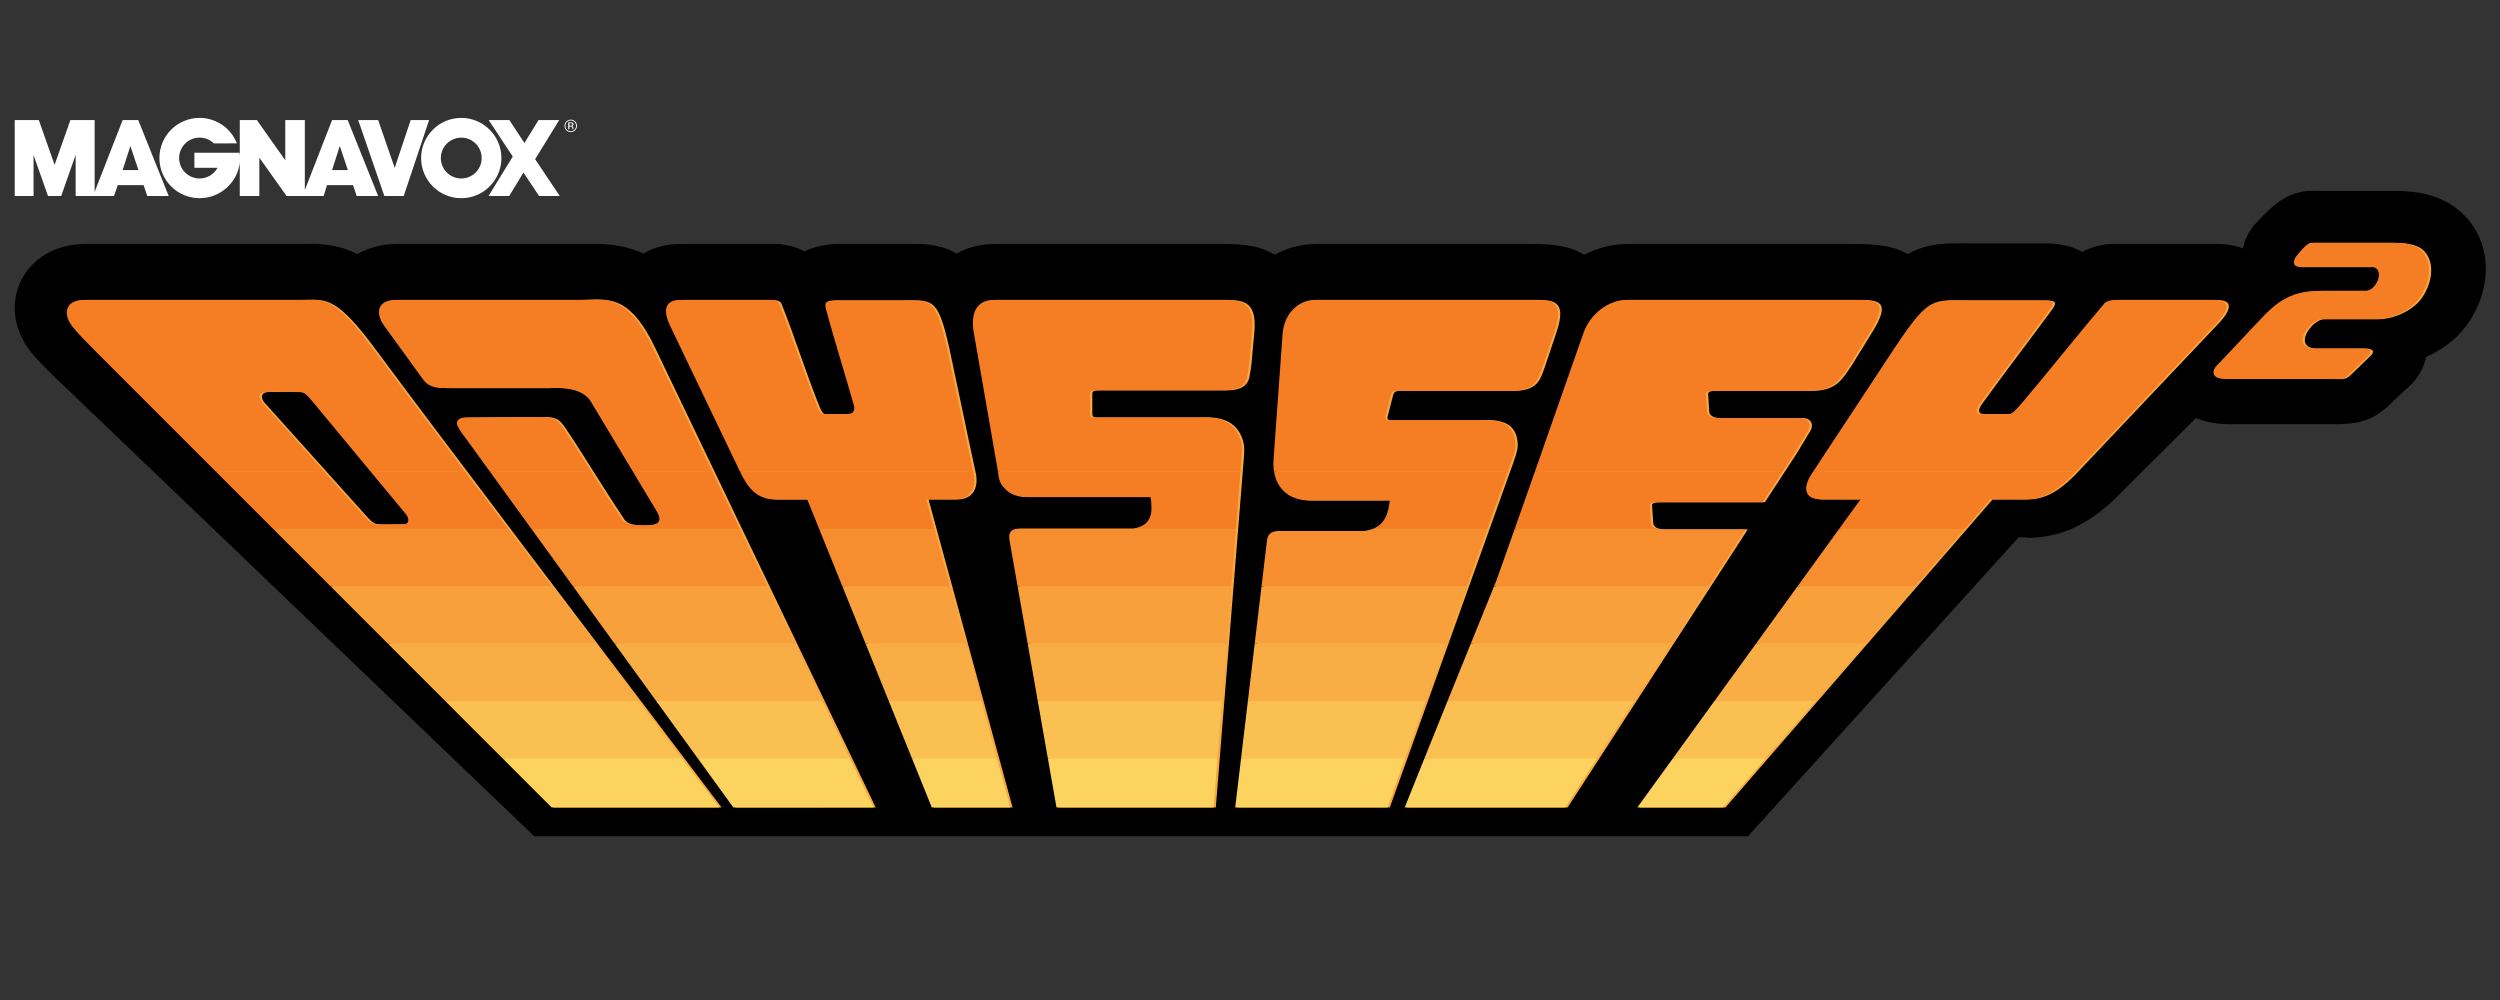 <?xml version="1.0" encoding="UTF-8" standalone="no"?>
<svg
   xmlns:dc="http://purl.org/dc/elements/1.1/"
   xmlns:cc="http://creativecommons.org/ns#"
   xmlns:rdf="http://www.w3.org/1999/02/22-rdf-syntax-ns#"
   xmlns:svg="http://www.w3.org/2000/svg"
   xmlns="http://www.w3.org/2000/svg"
   xmlns:sodipodi="http://sodipodi.sourceforge.net/DTD/sodipodi-0.dtd"
   xmlns:inkscape="http://www.inkscape.org/namespaces/inkscape"
   width="500"
   height="200"
   viewBox="0 0 500 200"
   version="1.1"
   id="svg263"
   sodipodi:docname="odyssey2.svg"
   style="fill:none"
   inkscape:version="0.92.5 (2060ec1f9f, 2020-04-08)">
  <rect x="0" y="0" width="500" height="200" fill="#333333" stroke="none"/>
  <defs
     id="defs267" />
  <sodipodi:namedview
     pagecolor="#ffffff"
     bordercolor="#666666"
     borderopacity="1"
     objecttolerance="10"
     gridtolerance="10"
     guidetolerance="10"
     inkscape:pageopacity="0"
     inkscape:pageshadow="2"
     inkscape:window-width="1366"
     inkscape:window-height="743"
     id="namedview265"
     showgrid="false"
     inkscape:pagecheckerboard="true"
     inkscape:zoom="1.0178397"
     inkscape:cx="280.79625"
     inkscape:cy="0.44491111"
     inkscape:window-x="0"
     inkscape:window-y="0"
     inkscape:window-maximized="1"
     inkscape:current-layer="svg263" />
  <path
     d="m 349.594,167.255 54.139,-59.794 c 0.673,0 1.344,0 2.036,0.099 h 0.118 c 7.591,-0.118 13.264,-3.846 18.245,-8.934 L 439.194,83.598 c 2.155,0.907 4.428,1.242 6.918,1.242 h 20.854 c 4.309,0 7.373,-0.552 10.772,-3.727 1.126,-1.124 2.372,-2.268 3.618,-3.392 2.154,-1.814 3.399,-4.063 3.854,-6.33 3.281,-1.459 6.345,-3.727 8.262,-6.547 5.099,-7.119 5.337,-17.177 -2.036,-23.054 -3.399,-2.702 -7.807,-3.609 -12.235,-3.609 H 463.23 c -5.218,-0.335 -8.599,2.702 -11.781,6.212 l -0.79,0.789 -0.574,0.907 c -0.81,1.124 -1.265,2.367 -1.483,3.609 -1.699,-0.69 -3.498,-0.907 -5.317,-0.907 h -20.972 c -2.154,0.099 -4.072,0.67 -5.89,1.578 -2.155,-1.242 -4.744,-1.696 -7.472,-1.696 h -15.062 c -0.33,0 -0.656,-0.001 -0.98,-0.003 -2.777,-0.011 -5.342,-0.021 -8.192,0.791 -1.146,0.335 -2.155,0.789 -3.183,1.361 -3.3,-1.913 -7.156,-2.031 -11.227,-2.031 h -44.651 c -3.163,0 -6.108,0.789 -8.836,2.15 -3.281,-2.031 -7.037,-2.15 -11.109,-2.15 h -42.26 c -3.183,0 -6.009,0.789 -8.5,2.15 -3.617,-2.15 -7.255,-2.15 -11.445,-2.15 h -44.295 c -3.064,0 -5.673,0.67 -7.828,1.913 -0.237,-0.098 -0.335,-0.098 -0.454,-0.217 -3.295,-1.733 -6.201,-1.718 -9.673,-1.7 -0.36,0.002 -0.727,0.004 -1.1,0.004 h -12.472 c -2.491,0 -4.883,0.572 -6.8,1.479 -1.483,-0.809 -3.282,-1.262 -5.1,-1.479 h -19.371 c -3.064,0 -5.673,0.67 -7.708,1.913 -2.945,-1.341 -6.345,-2.031 -10.417,-1.913 H 79.428 c -3.064,0 -5.791,0.789 -7.946,2.031 -2.036,-1.006 -4.191,-1.696 -6.681,-1.913 -1.092,-0.177 -2.196,-0.156 -3.343,-0.133 -0.389,0.008 -0.783,0.015 -1.184,0.015 H 17.105 c -12.354,0 -18.244,12.207 -11.01,21.496 1.818,2.248 4.19,4.516 6.345,6.547 l 93.613,89.651 0.802,0.769 z"
     id="path225"
     inkscape:connector-curvature="0"
     style="fill:#000000;stroke-width:1.041" />
  <path
     d="m 479.082,48.573 c 1.7,0 3.954,0.217 5.317,1.242 2.846,2.367 2.036,6.784 0.021,9.722 -1.7,2.485 -5.437,4.181 -8.381,4.299 h -11.227 c -2.728,0.217 -6.346,5.877 -1.364,5.877 h 9.864 c 1.58,0.098 1.58,0.789 0.672,1.578 -0.623,0.621 -1.274,1.242 -1.927,1.864 -0.653,0.621 -1.305,1.242 -1.927,1.864 -0.864,0.846 -1.561,0.827 -2.572,0.799 -0.107,-0.003 -0.219,-0.006 -0.333,-0.008 l -0.089,-0.001 c -0.061,-7.29e-4 -0.124,-10e-4 -0.188,-10e-4 h -20.854 c -1.245,0 -2.035,-0.118 -2.49,-0.454 -0.691,-0.552 -0.573,-1.459 0.336,-2.367 1.641,-1.696 3.257,-3.422 4.872,-5.147 1.616,-1.726 3.232,-3.451 4.872,-5.147 l 0.167,-0.156 c 1.513,-1.417 2.882,-2.7 5.724,-3.69 1.818,-0.552 3.399,-0.671 5.218,-0.671 h 8.618 c 2.154,0.217 4.092,-3.964 1.818,-4.753 h -14.054 c -1.798,0.118 -2.372,-0.552 -1.58,-2.031 1.482,-1.795 2.391,-2.82 3.182,-2.82 z"
     id="path227"
     inkscape:connector-curvature="0"
     style="fill:#f8a740;stroke-width:1.041" />
  <path
     d="m 247.502,161.499 h 30.457 L 302.59,92.748 c 0.077,-0.229 0.154,-0.449 0.229,-0.664 0.479,-1.374 0.868,-2.488 0.68,-3.853 -0.237,-1.933 -1.146,-3.392 -3.518,-3.964 -0.987,-0.266 -2.048,-0.247 -3.125,-0.227 l -0.005,2.08e-4 c -0.28,0.005 -0.561,0.01 -0.843,0.01 h -16.662 c -0.15,0 -0.292,10e-4 -0.424,0.003 -1.078,0.011 -1.589,0.016 -1.395,-0.792 l 1.126,-4.299 c 0.218,-0.671 0.574,-0.789 1.7,-0.789 h 22.316 c 2.134,0 4.191,-0.335 5.317,-2.367 0.454,-0.907 0.79,-1.795 1.126,-2.82 l 2.273,-6.784 c 2.023,-6.258 -0.763,-6.241 -4.858,-6.216 l -0.372,0.002 c -0.147,7.28e-4 -0.295,0.001 -0.444,0.001 h -42.26 c -3.281,0 -6.127,2.702 -6.463,6.666 l -1.819,25.203 c -0.336,4.851 2.274,8.46 7.827,8.243 h 15.418 c -0.336,2.938 -1.126,5.542 -5.099,6.113 h -17.118 c -1.699,0 -2.253,0.789 -2.372,2.15 z"
     id="path229"
     inkscape:connector-curvature="0"
     style="fill:#f8a740;stroke-width:1.041" />
  <path
     d="m 243.164,161.499 5.543,-69.086 c 0.008,-0.116 0.017,-0.231 0.025,-0.345 l 0.01,-0.128 0.017,-0.206 v -0.003 c 0.111,-1.392 0.208,-2.592 -0.27,-3.953 -0.672,-1.913 -2.036,-3.51 -4.645,-4.063 -1.175,-0.266 -2.265,-0.246 -3.346,-0.227 h -0.002 c -0.134,0.002 -0.27,0.005 -0.404,0.007 -0.146,0.002 -0.292,0.003 -0.438,0.003 h -19.154 c -0.165,0 -0.317,10e-4 -0.459,0.003 -1.139,0.011 -1.576,0.015 -1.576,-0.792 v -3.846 c 0,-0.671 0.336,-0.789 1.483,-0.789 h 25.142 c 2.155,0 4.191,-0.335 4.764,-2.485 0.218,-1.026 0.336,-1.913 0.455,-2.938 l 0.573,-6.33 c 0.521,-6.377 -2.452,-6.359 -6.668,-6.334 -0.27,0.002 -0.543,0.003 -0.822,0.003 h -44.198 c -3.519,0 -4.645,2.82 -3.973,6.547 l 4.763,27.353 c 0.018,0.122 0.034,0.241 0.05,0.356 l 0.028,0.208 c 0.157,1.183 0.276,2.07 1.167,3.045 1.029,1.242 2.609,2.031 5.1,1.913 h 24.253 c 0.455,3.057 0.336,5.759 -3.617,6.33 h -22.791 c -1.581,0 -2.035,0.907 -1.818,2.268 l 9.402,53.487 z"
     id="path231"
     inkscape:connector-curvature="0"
     style="fill:#f8a740;stroke-width:1.041" />
  <path
     d="M 202.519,161.499 185.712,99.887 h 5.771 c 3.064,0 4.191,-2.268 3.737,-4.97 -1.011,-4.649 -1.985,-9.299 -2.961,-13.951 l -0.006,-0.03 c -0.777,-3.705 -1.554,-7.412 -2.35,-11.123 -2.188,-9.806 -3.233,-9.794 -8.271,-9.733 -0.423,0.005 -0.874,0.011 -1.356,0.011 h -12.473 c -1.7,0 -2.61,0.118 -2.155,1.696 0.978,3.642 2.028,7.173 3.09,10.743 l 0.002,0.008 c 0.783,2.633 1.572,5.287 2.344,8.023 0.574,1.479 0.119,2.268 -1.245,2.268 h -4.309 c -0.79,0.217 -1.245,-0.454 -1.699,-1.696 -1.386,-3.444 -2.592,-6.858 -3.799,-10.273 l -0.008,-0.024 c -1.167,-3.303 -2.335,-6.606 -3.665,-9.938 -0.119,-0.572 -0.673,-0.789 -1.581,-0.907 h -18.245 c -3.518,0 -3.281,2.603 -2.035,5.206 l 13.817,28.832 c 1.581,3.392 3.399,5.877 7.253,5.877 h 6.346 l 24.91,61.592 z"
     id="path233"
     inkscape:connector-curvature="0"
     style="fill:#f8a740;stroke-width:1.041" />
  <path
     d="M 175.155,161.499 131.097,69.714 c -4.736,-10.067 -8.861,-9.913 -12.99,-9.76 -0.505,0.019 -1.011,0.038 -1.518,0.038 H 79.546 c -3.518,0 -4.19,2.603 -2.154,5.305 l 7.709,10.63 c 1.284,1.708 2.972,1.703 5.046,1.697 0.129,-4.16e-4 0.259,-8.33e-4 0.39,-8.33e-4 h 19.49 c 0.084,0 0.21,-0.005 0.371,-0.011 l 0.003,-1.04e-4 c 1.577,-0.062 6.487,-0.254 8.244,2.733 l 13.026,21.693 c 1.7,2.721 0,3.057 -2.728,3.057 l -0.265,-0.013 c -2.194,-0.107 -3.283,-0.161 -4.044,-1.565 -1.986,-2.938 -3.854,-5.906 -5.722,-8.874 -1.869,-2.968 -3.737,-5.936 -5.723,-8.874 -1.483,-2.268 -2.273,-2.367 -4.763,-2.367 -2.565,0 -5.1,0.03 -7.62,0.06 h -0.022 c -2.483,0.029 -4.952,0.059 -7.421,0.059 -1.245,0 -1.818,0.907 -1.364,1.696 0.455,0.907 0.573,1.124 1.482,2.268 l 53.649,74.017 z"
     id="path235"
     inkscape:connector-curvature="0"
     style="fill:#f8a740;stroke-width:1.041" />
  <path
     d="m 144.325,161.499 c -0.807,-1.065 -1.625,-2.144 -2.456,-3.238 -0.793,-1.046 -1.877,-2.475 -3.201,-4.221 l -0.079,-0.104 C 125.059,136.108 86.836,85.734 75,69.714 67.673,59.835 65.429,59.886 61.563,59.974 h -0.004 c -0.272,0.006 -0.553,0.013 -0.844,0.016 -0.062,6.25e-4 -0.125,0.001 -0.189,0.002 -0.051,3.12e-4 -0.102,4.16e-4 -0.153,4.16e-4 H 17.223 c -3.518,0 -4.309,2.603 -2.372,5.206 1.011,1.326 3.038,3.367 4.743,5.082 0.196,0.197 0.388,0.391 0.574,0.578 L 110.789,161.499 Z M 60.195,78.411 c 0.85,0 1.265,0.079 2.846,1.992 l 18.541,22.364 c 1.047,1.262 0.356,2.09 -0.237,2.09 -1.364,0.02 -3.578,0.059 -4.922,0.04 -1.522,-0.02 -1.937,-0.355 -2.886,-1.4 L 52.961,80.6 c -0.929,-1.026 -0.811,-2.189 0.889,-2.209 z"
     id="path237"
     inkscape:connector-curvature="0"
     style="clip-rule:evenodd;fill:#f8a740;fill-rule:evenodd;stroke-width:1.041" />
  <path
     d="m 345.094,161.499 53.421,-61.612 h 7.017 c 4.191,0 7.255,-2.485 10.416,-5.877 l 27.199,-28.714 c 2.728,-2.702 4.092,-5.305 0.236,-5.305 h -20.062 c -1.028,0.118 -1.819,0.335 -2.154,0.907 -2.886,3.392 -5.633,6.754 -8.381,10.117 -2.748,3.362 -5.495,6.725 -8.381,10.117 -1.126,1.242 -1.819,1.913 -2.609,1.696 h -4.764 c -1.483,0 -1.581,-0.789 -0.455,-2.268 2.672,-3.708 5.342,-7.266 8.013,-10.825 1.974,-2.63 3.948,-5.259 5.922,-7.95 1.126,-1.578 0.218,-1.696 -1.581,-1.696 h -15.062 c -0.536,0 -1.035,-0.005 -1.501,-0.011 -5.559,-0.061 -6.634,-0.072 -13.125,9.733 -2.921,4.398 -5.809,8.796 -8.7,13.197 l -0.045,0.068 c -2.59,3.944 -5.182,7.89 -7.8,11.84 -1.7,2.721 -1.364,4.97 2.036,4.97 h 7.827 l -44.636,61.612 z"
     id="path239"
     inkscape:connector-curvature="0"
     style="fill:#f8a740;stroke-width:1.041" />
  <path
     d="m 313.516,161.499 36.038,-55.617 h -16.544 c -1.581,0 -2.373,-0.572 -2.373,-1.361 l -0.218,-3.392 c -0.105,-0.699 1.14,-0.686 2.29,-0.674 h 0.005 l 0.134,0.001 0.104,9.4e-4 c 0.066,4.1e-4 0.13,7.3e-4 0.194,7.3e-4 h 19.826 l 6.345,-9.722 2.728,-4.516 c 0.791,-1.242 0.119,-2.603 -1.363,-2.603 h -16.564 c -1.483,0 -2.274,-0.572 -2.274,-1.361 l -0.218,-3.51 c 0,-0.596 1.249,-0.584 2.332,-0.574 l 0.133,10e-4 c 0.089,7.29e-4 0.177,0.001 0.262,0.001 h 17.79 c 2.274,0 4.527,-0.335 6.227,-2.367 0.685,-0.787 1.208,-1.573 1.772,-2.424 l 0.166,-0.248 0.098,-0.148 4.191,-6.784 c 3.823,-6.258 0.868,-6.241 -3.449,-6.215 -0.281,0.002 -0.568,0.003 -0.859,0.003 h -44.534 c -3.519,0 -7.255,2.721 -8.618,6.666 -13.362,38.219 -17.335,49.283 -17.335,49.283 -0.967,2.422 -2.163,5.365 -3.809,9.413 l -0.005,0.015 c -2.97,7.306 -7.402,18.208 -14.584,36.132 z"
     id="path241"
     inkscape:connector-curvature="0"
     style="fill:#f8a740;stroke-width:1.041" />
  <path
     d="M 93.034,94.375 C 85.22,84.015 78.444,74.992 74.539,69.707 67.212,59.828 64.968,59.879 61.102,59.967 h -1.04e-4 -0.004 -0.003 l -4.16e-4,1.04e-4 h -2.09e-4 c -0.271,0.006 -0.551,0.012 -0.84,0.016 -0.062,7.28e-4 -0.125,0.001 -0.189,0.002 -0.051,3.13e-4 -0.102,4.17e-4 -0.153,4.17e-4 H 16.762 c -3.518,0 -4.309,2.603 -2.372,5.206 1.01,1.326 3.038,3.367 4.743,5.082 0.196,0.197 0.388,0.391 0.574,0.578 L 43.227,94.375 H 64.886 L 52.5,80.593 c -0.929,-1.026 -0.81,-2.189 0.889,-2.209 l 6.345,0.02 c 0.85,0 1.265,0.079 2.846,1.992 l 11.59,13.98 z m 101.607,0 h -46.622 c -0.055,-0.116 -0.111,-0.234 -0.167,-0.352 L 134.036,65.191 c -1.245,-2.603 -1.483,-5.206 2.036,-5.206 h 18.244 c 0.91,0.118 1.463,0.335 1.581,0.907 1.33,3.331 2.497,6.633 3.664,9.934 l 0.001,0.003 0.008,0.023 c 1.208,3.414 2.414,6.828 3.799,10.273 0.454,1.242 0.909,1.913 1.699,1.696 h 4.309 c 1.364,0 1.819,-0.789 1.245,-2.268 -0.771,-2.736 -1.561,-5.39 -2.344,-8.023 l -0.002,-0.009 c -1.062,-3.57 -2.111,-7.101 -3.09,-10.743 -0.454,-1.578 0.455,-1.696 2.155,-1.696 h 12.473 c 0.482,0 0.933,-0.005 1.356,-0.011 5.038,-0.061 6.082,-0.073 8.271,9.733 0.796,3.711 1.573,7.418 2.35,11.123 l 0.006,0.03 c 0.938,4.474 1.875,8.945 2.844,13.416 z m 53.446,0 h -48.497 l -0.018,-0.134 c -0.017,-0.116 -0.032,-0.235 -0.051,-0.356 l -4.763,-27.353 c -0.673,-3.727 0.455,-6.547 3.973,-6.547 h 44.198 c 0.279,0 0.554,-0.002 0.822,-0.003 h 0.001 c 4.215,-0.025 7.188,-0.043 6.667,6.334 l -0.573,6.33 c -0.119,1.026 -0.237,1.913 -0.455,2.938 -0.573,2.149 -2.609,2.485 -4.763,2.485 h -25.143 c -1.146,0 -1.483,0.118 -1.483,0.789 v 3.846 c 0,0.807 0.437,0.802 1.576,0.792 v 0 c 0.143,-0.001 0.296,-0.003 0.46,-0.003 h 19.153 c 0.146,0 0.292,-0.001 0.437,-0.003 l 0.129,-0.002 0.209,-0.004 0.065,-0.001 h 10e-4 0.002 c 1.081,-0.019 2.171,-0.039 3.347,0.227 2.609,0.552 3.973,2.149 4.644,4.062 0.478,1.361 0.381,2.56 0.27,3.953 v 0.003 l -0.017,0.206 -0.01,0.128 c -0.008,0.113 -0.017,0.228 -0.025,0.345 z m 53.456,0 h -46.723 c -0.135,-0.788 -0.173,-1.634 -0.111,-2.522 l 1.819,-25.203 c 0.336,-3.964 3.183,-6.666 6.463,-6.666 h 42.261 c 0.149,0 0.296,-5.21e-4 0.442,-0.001 l 0.373,-0.002 c 4.094,-0.025 6.88,-0.043 4.857,6.215 l -2.273,6.784 c -0.336,1.026 -0.672,1.913 -1.126,2.82 -1.126,2.031 -3.183,2.366 -5.317,2.366 h -22.316 c -1.126,0 -1.483,0.118 -1.7,0.789 l -1.126,4.299 c -0.194,0.808 0.318,0.802 1.395,0.792 0.132,-10e-4 0.274,-0.003 0.424,-0.003 h 16.663 c 0.281,0 0.562,-0.005 0.842,-0.01 l 0.006,-1.04e-4 v 0 c 1.077,-0.019 2.137,-0.039 3.124,0.227 2.372,0.572 3.281,2.031 3.518,3.964 0.188,1.365 -0.2,2.479 -0.68,3.853 -0.075,0.214 -0.152,0.435 -0.229,0.664 z m 54.935,0 h -49.518 c 2.476,-7.044 5.665,-16.136 9.716,-27.725 1.364,-3.944 5.1,-6.666 8.618,-6.666 h 44.534 c 0.28,0 0.556,-0.002 0.828,-0.003 l 0.031,-1.04e-4 c 4.318,-0.026 7.273,-0.043 3.45,6.215 l -4.191,6.784 -0.099,0.148 -0.165,0.248 -0.002,0.003 -0.001,9.37e-4 v 6.25e-4 c -0.564,0.849 -1.085,1.635 -1.77,2.42 -1.7,2.031 -3.953,2.366 -6.226,2.366 h -17.79 c -0.086,0 -0.174,-5.21e-4 -0.263,-0.001 l -0.133,-10e-4 c -1.083,-0.01 -2.331,-0.021 -2.331,0.574 l 0.217,3.51 c 0,0.789 0.791,1.361 2.274,1.361 h 16.564 c 1.483,0 2.154,1.361 1.364,2.603 l -2.728,4.516 z m 58.66,0 h -52.545 c 2.498,-3.772 4.971,-7.54 7.445,-11.305 l 0.045,-0.068 0.007,-0.011 0.001,-3.12e-4 v -2.08e-4 c 2.887,-4.397 5.773,-8.791 8.691,-13.185 6.491,-9.805 7.567,-9.794 13.125,-9.733 0.466,0.005 0.965,0.011 1.502,0.011 h 15.062 c 1.798,0 2.708,0.118 1.58,1.696 -1.974,2.69 -3.948,5.32 -5.922,7.95 -2.67,3.558 -5.342,7.116 -8.012,10.825 -1.128,1.479 -1.029,2.268 0.454,2.268 h 4.764 c 0.79,0.217 1.483,-0.454 2.609,-1.696 2.886,-3.392 5.633,-6.754 8.381,-10.117 2.748,-3.362 5.495,-6.725 8.381,-10.117 0.335,-0.572 1.126,-0.789 2.154,-0.907 h 20.063 c 3.854,0 2.49,2.603 -0.237,5.305 l -27.198,28.714 c -0.118,0.125 -0.234,0.249 -0.351,0.372 z m 63.484,-45.809 h -16.308 c -0.79,0 -1.699,1.026 -3.182,2.82 -0.791,1.479 -0.218,2.15 1.581,2.031 h 14.053 c 2.274,0.789 0.336,4.97 -1.818,4.753 h -8.618 c -1.819,0 -3.4,0.118 -5.218,0.67 -2.841,0.989 -4.211,2.272 -5.724,3.69 l -0.167,0.156 c -1.641,1.696 -3.257,3.422 -4.872,5.147 -1.616,1.726 -3.232,3.451 -4.872,5.147 -0.909,0.907 -1.028,1.814 -0.336,2.366 0.455,0.335 1.245,0.454 2.491,0.454 h 20.853 c 0.065,0 0.127,4.16e-4 0.188,10e-4 l 0.089,0.001 c 0.115,0.002 0.226,0.005 0.333,0.008 1.011,0.027 1.707,0.046 2.572,-0.799 0.621,-0.619 1.27,-1.237 1.92,-1.856 l 0.002,-0.002 0.002,-0.002 10e-4,-0.002 0.002,-0.002 0.002,-0.002 10e-4,-3.12e-4 v -2.08e-4 -3.13e-4 -2.08e-4 l 0.001,-3.12e-4 v -2.08e-4 -3.13e-4 l 10e-4,-2.08e-4 c 0.651,-0.62 1.301,-1.24 1.922,-1.859 0.91,-0.789 0.91,-1.479 -0.672,-1.578 h -9.864 c -4.981,0 -1.364,-5.66 1.364,-5.877 h 11.227 c 2.945,-0.118 6.681,-1.814 8.381,-4.299 2.016,-2.938 2.827,-7.356 -0.02,-9.722 -1.364,-1.024 -3.618,-1.241 -5.317,-1.241 z M 142.477,94.375 H 126.612 l -8.429,-14.039 c -1.757,-2.987 -6.667,-2.795 -8.245,-2.733 l -0.003,2.09e-4 c -0.16,0.006 -0.286,0.011 -0.371,0.011 H 90.075 c -0.131,0 -0.261,4.16e-4 -0.39,7.28e-4 -2.074,0.006 -3.761,0.012 -5.046,-1.697 L 76.931,65.29 c -2.036,-2.702 -1.364,-5.305 2.154,-5.305 h 37.042 c 0.507,0 1.013,-0.019 1.519,-0.038 4.128,-0.153 8.253,-0.307 12.99,9.76 z m -24.19,0 H 98.022 l -5.001,-6.9 c -0.909,-1.144 -1.028,-1.361 -1.483,-2.268 -0.455,-0.789 0.119,-1.696 1.364,-1.696 2.466,0 4.932,-0.029 7.413,-0.059 h 3.1e-4 3.1e-4 2.1e-4 3.1e-4 3.2e-4 l 0.007,-1.05e-4 h 0.022 c 2.52,-0.03 5.055,-0.06 7.62,-0.06 2.49,0 3.282,0.099 4.764,2.367 1.928,2.853 3.745,5.734 5.559,8.615 z"
     id="path243"
     inkscape:connector-curvature="0"
     style="clip-rule:evenodd;fill:#f57e25;fill-rule:evenodd;stroke-width:1.041" />
  <path
     d="m 247.169,105.828 0.918,-11.452 h -48.497 l 0.009,0.074 v 1.04e-4 c 0.158,1.183 0.276,2.07 1.168,3.045 1.028,1.242 2.609,2.031 5.099,1.913 h 24.253 c 0.455,3.057 0.336,5.759 -3.617,6.33 H 203.711 c -0.293,0 -0.547,0.031 -0.765,0.09 z m -60.296,0 -1.622,-5.948 h 5.772 c 3.063,0 4.191,-2.268 3.736,-4.97 -0.038,-0.178 -0.077,-0.357 -0.117,-0.535 h -46.622 c 1.544,3.21 3.368,5.524 7.088,5.524 h 6.345 l 2.398,5.928 z m -38.898,0 -5.497,-11.452 H 126.612 l 4.597,7.654 c 1.7,2.721 0,3.057 -2.728,3.057 l -0.265,-0.013 c -2.193,-0.107 -3.283,-0.161 -4.044,-1.565 -1.986,-2.938 -3.854,-5.906 -5.722,-8.874 -0.054,-0.086 -0.109,-0.173 -0.163,-0.259 H 98.022 l 8.301,11.452 z m -46.292,0 c -2.959,-3.914 -5.869,-7.768 -8.648,-11.452 H 74.171 l 6.951,8.384 c 1.048,1.262 0.356,2.09 -0.237,2.09 l -0.571,0.008 c -1.354,0.021 -3.181,0.048 -4.351,0.031 -1.522,-0.02 -1.937,-0.355 -2.886,-1.4 L 64.886,94.375 H 43.227 l 11.45,11.452 z m 153.138,-11.452 c 0.606,3.522 3.179,5.899 7.717,5.722 h 15.418 c -0.286,2.503 -0.903,4.762 -3.534,5.731 h 23.019 l 4.103,-11.452 z m 52.14,0 c -1.644,4.676 -2.974,8.45 -4.034,11.452 h 28.887 c -1.091,-0.153 -1.637,-0.658 -1.637,-1.313 l -0.217,-3.392 c -0.105,-0.699 1.139,-0.686 2.29,-0.674 h 0.005 l 0.134,0.001 0.103,9.4e-4 c 0.066,5.2e-4 0.13,8.3e-4 0.195,8.3e-4 h 19.825 l 3.966,-6.076 z m 55.632,0 c -0.119,0.178 -0.236,0.357 -0.355,0.535 -1.7,2.721 -1.364,4.97 2.036,4.97 h 7.827 l -4.309,5.948 h 25.106 l 5.157,-5.948 h 7.017 c 4.035,0 7.027,-2.305 10.067,-5.505 z"
     id="path245"
     inkscape:connector-curvature="0"
     style="clip-rule:evenodd;fill:#f57e25;fill-rule:evenodd;stroke-width:1.041" />
  <path
     d="m 252.304,117.28 h 41.034 l 4.103,-11.452 h -23.019 c -0.458,0.169 -0.978,0.298 -1.567,0.383 H 255.737 c -1.7,0 -2.254,0.789 -2.373,2.15 z m -6.054,0 0.919,-11.452 h -44.223 c -0.961,0.261 -1.23,1.069 -1.053,2.177 l 1.63,9.275 z m -56.253,0 -3.124,-11.452 h -23.023 l 4.632,11.452 z m -36.526,0 -5.497,-11.452 h -41.651 l 8.301,11.452 z m -43.126,0 c -2.884,-3.809 -5.796,-7.659 -8.663,-11.452 H 54.676 l 11.45,11.452 z m 192.581,-11.452 c -2.609,7.389 -3.585,10.105 -3.585,10.105 -0.172,0.431 -0.352,0.879 -0.539,1.347 h 42.901 l 7.39,-11.405 h -16.544 c -0.269,0 -0.513,-0.016 -0.736,-0.048 z m 64.866,0 -8.297,11.452 h 23.472 l 9.93,-11.452 z"
     id="path247"
     inkscape:connector-curvature="0"
     style="clip-rule:evenodd;fill:#f68e30;fill-rule:evenodd;stroke-width:1.041" />
  <path
     d="m 250.94,128.732 h 38.294 l 4.103,-11.452 h -41.034 z m -5.609,0 0.918,-11.452 h -42.725 l 2.014,11.452 z m -52.21,0 -3.124,-11.452 h -21.516 l 4.631,11.452 z m -34.153,0 -5.497,-11.452 h -38.847 l 8.301,11.452 z m -39.95,0 c -2.807,-3.705 -5.725,-7.557 -8.674,-11.452 H 66.126 l 11.45,11.452 z m 179.783,-11.452 c -0.868,2.158 -1.917,4.739 -3.269,8.066 l -0.006,0.015 c -0.426,1.047 -0.881,2.167 -1.37,3.372 h 40.126 l 7.421,-11.452 z m 60.693,0 -8.297,11.452 h 21.84 l 9.929,-11.452 z"
     id="path249"
     inkscape:connector-curvature="0"
     style="clip-rule:evenodd;fill:#f7a03c;fill-rule:evenodd;stroke-width:1.041" />
  <path
     d="m 249.577,140.185 h 35.555 l 4.102,-11.452 h -38.294 z m -5.165,0 0.919,-11.452 h -39.794 l 2.012,11.452 z m -48.166,0 -3.124,-11.452 h -20.009 l 4.632,11.452 z m -31.78,0 -5.497,-11.452 h -36.044 l 8.301,11.452 z m -36.765,0 c -2.693,-3.551 -5.622,-7.414 -8.682,-11.452 H 77.575 l 11.45,11.452 z m 166.456,-11.452 c -1.29,3.173 -2.814,6.93 -4.641,11.452 h 37.346 l 7.421,-11.452 z m 57.042,0 -8.297,11.452 h 20.206 l 9.93,-11.452 z"
     id="path251"
     inkscape:connector-curvature="0"
     style="clip-rule:evenodd;fill:#f9ae45;fill-rule:evenodd;stroke-width:1.041" />
  <path
     d="m 248.214,151.637 h 32.815 l 4.103,-11.452 H 249.577 Z m -4.72,0 0.918,-11.452 h -36.861 l 2.012,11.452 z m -44.124,0 -3.124,-11.452 H 177.744 l 4.632,11.452 z m -29.406,0 -5.498,-11.452 h -33.24 l 8.301,11.452 z m -33.576,0 c -2.408,-3.174 -5.369,-7.076 -8.687,-11.452 H 89.025 l 11.45,11.452 z m 153.128,-11.452 c -1.362,3.367 -2.89,7.159 -4.616,11.452 h 34.541 l 7.421,-11.452 z m 53.386,0 -8.297,11.452 h 18.573 l 9.93,-11.452 z"
     id="path253"
     inkscape:connector-curvature="0"
     style="clip-rule:evenodd;fill:#fac051;fill-rule:evenodd;stroke-width:1.041" />
  <path
     d="m 277.499,161.492 h -30.458 l 1.173,-9.855 h 32.815 z m 7.4,-9.855 c -1.218,3.028 -2.533,6.303 -3.956,9.855 h 32.112 l 6.385,-9.855 z m 49.706,0 -7.14,9.855 h 17.168 l 8.544,-9.855 z m -234.13,0 9.853,9.855 h 33.537 c -0.806,-1.064 -1.625,-2.144 -2.455,-3.238 -0.794,-1.046 -1.878,-2.475 -3.202,-4.221 l -0.078,-0.103 c -0.542,-0.714 -1.123,-1.479 -1.741,-2.294 z m 39.052,0 7.143,9.855 h 28.024 l -4.73,-9.855 z m 42.849,0 3.985,9.855 h 15.697 l -2.688,-9.855 z m 27.188,0 1.732,9.855 h 31.407 l 0.79,-9.855 z"
     id="path255"
     inkscape:connector-curvature="0"
     style="clip-rule:evenodd;fill:#fcd35e;fill-rule:evenodd;stroke-width:1.041" />
  <path
     d="m 92.25,23.581 c -4.435,0 -8.029,3.595 -8.029,8.029 0,4.435 3.594,8.029 8.029,8.029 4.435,0 8.03,-3.595 8.03,-8.029 0,-4.434 -3.595,-8.029 -8.03,-8.029 z m 0,12.115 c -0.536,0 -1.068,-0.106 -1.563,-0.311 -0.496,-0.205 -0.946,-0.506 -1.325,-0.886 -0.379,-0.379 -0.68,-0.83 -0.885,-1.326 -0.205,-0.496 -0.311,-1.027 -0.311,-1.563 0,-0.808 0.24,-1.598 0.689,-2.27 0.449,-0.672 1.087,-1.196 1.834,-1.505 0.747,-0.309 1.568,-0.39 2.361,-0.232 0.793,0.158 1.521,0.547 2.092,1.118 0.571,0.571 0.96,1.299 1.118,2.092 0.158,0.793 0.077,1.614 -0.233,2.361 -0.309,0.747 -0.833,1.385 -1.505,1.833 -0.672,0.449 -1.462,0.688 -2.27,0.688 z M 27.651,24.015 H 24.53 L 18.928,38.378 V 24.015 H 14.077 L 10.919,32.964 7.761,24.015 H 2.947 v 15.19 h 3.76 v -8.197 l 2.896,8.197 h 2.632 l 2.895,-8.234 v 8.234 h 7.671 l 0.752,-2.181 h 5.165 l 0.738,2.181 h 4.286 z m -3.12,10.002 1.542,-4.813 1.617,4.813 z m 57.605,-10.002 -3.197,9.551 -3.309,-9.551 h -3.986 l 5.227,15.191 h 3.872 l 5.077,-15.191 z"
     id="path257"
     inkscape:connector-curvature="0"
     style="clip-rule:evenodd;fill:#ffffff;fill-rule:evenodd;stroke-width:1.041" />
  <path
     d="m 107.027,31.835 4.813,-7.821 h -4.135 l -2.822,4.587 -3.007,-4.587 h -4.136 l 4.812,7.294 -4.85,7.897 h 4.137 l 2.857,-4.7 3.121,4.7 h 4.135 z M 69.539,24.014 h -3.121 L 60.966,38.001 V 24.014 h -3.91 v 8.047 l -5.678,-8.047 h -3.421 v 7.075 c -0.028,-0.181 -0.063,-0.361 -0.086,-0.537 h -8.995 v 3.012 h 4.627 c -0.351,0.646 -0.87,1.185 -1.503,1.56 -0.632,0.375 -1.355,0.572 -2.09,0.57 -1.084,0 -2.123,-0.431 -2.889,-1.197 -0.766,-0.766 -1.197,-1.805 -1.197,-2.889 0,-1.084 0.431,-2.123 1.197,-2.889 0.766,-0.766 1.805,-1.197 2.889,-1.197 1.114,0 2.123,0.431 2.86,1.154 l 4.615,-0.005 c -1.173,-2.982 -4.078,-5.092 -7.475,-5.092 -4.434,0 -8.029,3.595 -8.029,8.029 0,4.435 3.595,8.029 8.029,8.029 4.137,0 7.6,-3.12 8.046,-7.139 v 6.705 h 3.911 v -7.669 l 5.452,7.671 h 7.408 l 0.676,-2.181 h 5.204 l 0.737,2.181 h 4.287 z m -3.122,10.002 1.541,-4.813 1.617,4.813 z M 115.024,24.292 c -0.115,-0.117 -0.251,-0.21 -0.403,-0.272 -0.151,-0.062 -0.313,-0.093 -0.478,-0.09 -0.34,0 -0.634,0.121 -0.876,0.362 -0.242,0.243 -0.363,0.535 -0.363,0.876 0,0.346 0.121,0.639 0.362,0.882 0.24,0.244 0.534,0.365 0.878,0.365 0.344,0 0.638,-0.122 0.881,-0.365 0.242,-0.244 0.363,-0.538 0.363,-0.882 0,-0.343 -0.122,-0.635 -0.364,-0.876 z m -0.124,1.638 c -0.208,0.21 -0.459,0.314 -0.757,0.314 -0.297,0 -0.549,-0.105 -0.757,-0.314 -0.1,-0.1 -0.179,-0.218 -0.232,-0.349 -0.053,-0.131 -0.079,-0.271 -0.077,-0.413 0,-0.296 0.104,-0.548 0.311,-0.756 0.098,-0.101 0.216,-0.182 0.346,-0.236 0.129,-0.054 0.269,-0.081 0.409,-0.079 0.296,0 0.548,0.105 0.757,0.315 0.207,0.209 0.312,0.461 0.312,0.756 0,0.298 -0.105,0.552 -0.312,0.762 z"
     id="path259"
     inkscape:connector-curvature="0"
     style="clip-rule:evenodd;fill:#ffffff;fill-rule:evenodd;stroke-width:1.041" />
  <path
     d="m 114.697,25.829 c -0.006,-0.011 -0.01,-0.035 -0.013,-0.071 -0.002,-0.036 -0.003,-0.07 -0.003,-0.102 v -0.1 c 0,-0.069 -0.025,-0.139 -0.074,-0.212 -0.05,-0.072 -0.128,-0.117 -0.236,-0.134 0.07,-0.008 0.137,-0.03 0.198,-0.066 0.089,-0.058 0.134,-0.147 0.134,-0.269 0,-0.172 -0.071,-0.287 -0.211,-0.346 -0.079,-0.033 -0.203,-0.049 -0.373,-0.049 h -0.478 v 1.364 h 0.24 v -0.539 h 0.189 c 0.128,0 0.217,0.014 0.267,0.044 0.086,0.05 0.13,0.155 0.13,0.313 v 0.109 l 0.004,0.044 0.004,0.015 0.003,0.013 h 0.224 z m -0.369,-0.719 c -0.051,0.02 -0.127,0.03 -0.229,0.03 h -0.217 v -0.494 h 0.205 c 0.133,0 0.23,0.017 0.29,0.051 0.06,0.034 0.091,0.1 0.091,0.2 0,0.105 -0.047,0.176 -0.141,0.213 z"
     id="path261"
     inkscape:connector-curvature="0"
     style="clip-rule:evenodd;fill:#ffffff;fill-rule:evenodd;stroke-width:1.041" />
</svg>
